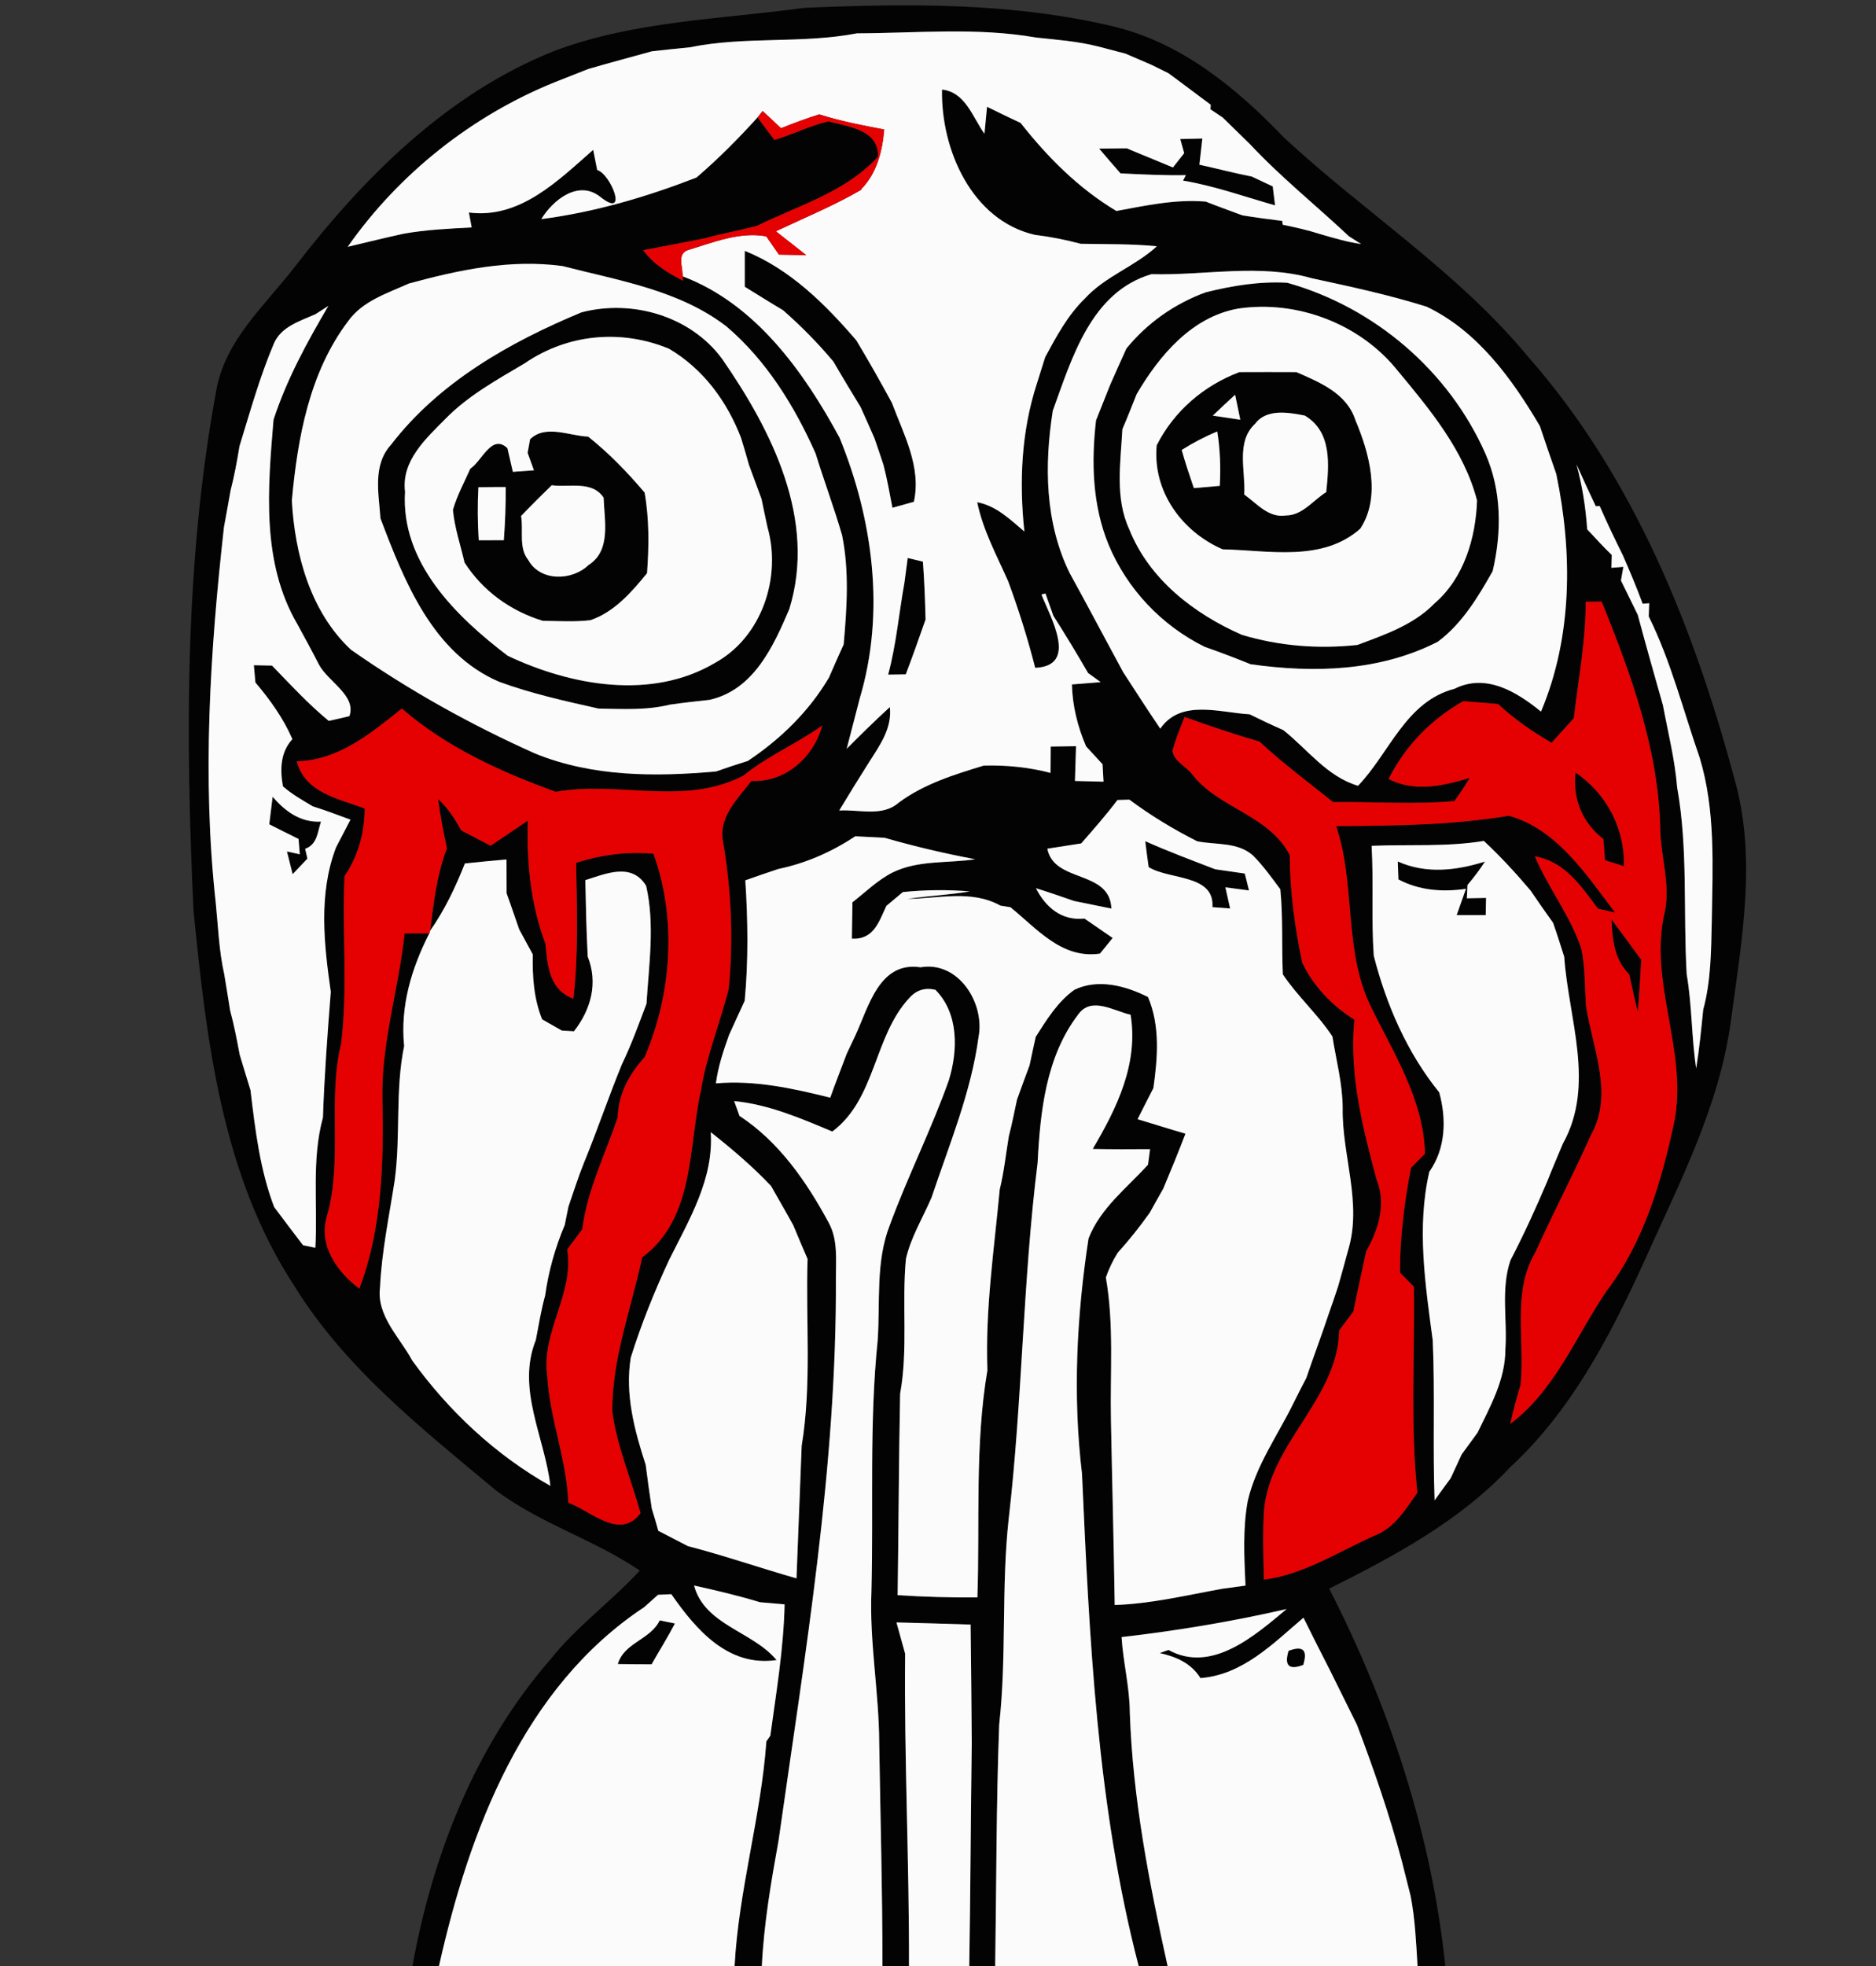 <?xml version="1.0" encoding="UTF-8" ?>
<!DOCTYPE svg PUBLIC "-//W3C//DTD SVG 1.1//EN" "http://www.w3.org/Graphics/SVG/1.1/DTD/svg11.dtd">
<svg width="210pt" height="220pt" viewBox="0 0 210 220" version="1.1" xmlns="http://www.w3.org/2000/svg">
<rect x="0" y="0" width="210" height="220" fill="#333333" stroke="none"/>
<g id="#030303fe">
<path fill="#030303" opacity="1.00" d=" M 62.11 5.68 C 71.02 2.34 80.68 2.16 90.01 0.88 C 101.59 0.38 113.37 0.26 124.71 2.98 C 132.26 4.80 138.44 9.87 143.69 15.36 C 152.68 23.71 163.22 30.43 171.09 39.96 C 182.83 53.30 189.60 70.17 194.15 87.15 C 196.70 96.05 194.94 105.34 193.75 114.30 C 192.43 123.99 187.81 132.72 183.88 141.53 C 180.10 149.76 175.78 157.98 169.03 164.20 C 163.40 170.21 156.07 174.13 148.79 177.77 C 155.53 190.94 160.25 205.25 161.79 220.00 L 158.68 220.00 C 158.52 217.38 158.41 214.76 157.91 212.18 C 157.57 210.86 157.25 209.53 156.91 208.22 C 155.54 203.05 153.79 198.00 151.90 193.01 C 150.90 190.98 149.90 188.96 148.89 186.93 C 147.89 184.97 146.88 183.00 145.91 181.02 C 142.51 183.91 139.11 187.42 134.38 187.78 C 133.35 186.12 131.65 185.38 129.82 184.98 C 130.06 184.89 130.56 184.72 130.80 184.63 C 135.66 187.31 140.50 182.99 144.03 180.05 C 137.92 181.45 131.76 182.48 125.55 183.19 C 125.72 186.00 126.45 188.76 126.47 191.60 C 126.79 201.19 128.63 210.65 130.70 220.00 L 127.46 220.00 C 122.79 202.04 121.95 183.37 121.12 164.92 C 120.07 156.17 120.52 147.28 121.85 138.59 C 123.15 135.22 126.14 132.93 128.51 130.33 C 128.57 129.90 128.69 129.02 128.74 128.59 C 126.60 128.61 124.46 128.61 122.32 128.57 C 125.02 124.00 127.45 119.04 126.56 113.55 C 124.68 113.13 122.14 111.45 120.68 113.54 C 117.09 118.24 116.44 124.40 116.15 130.12 C 114.49 143.37 114.45 156.73 112.91 169.99 C 112.07 177.63 112.70 185.35 111.85 192.99 C 111.51 201.99 111.54 211.00 111.40 220.00 L 108.50 220.00 C 108.64 211.68 108.66 203.36 108.78 195.04 C 108.75 190.62 108.70 186.20 108.65 181.79 C 105.88 181.71 103.12 181.61 100.35 181.55 C 100.59 182.43 101.08 184.18 101.32 185.05 C 101.20 196.70 101.79 208.35 101.75 220.00 L 98.78 220.00 C 98.79 211.68 98.55 203.36 98.42 195.04 C 98.40 189.36 97.31 183.73 97.55 178.04 C 97.79 168.68 97.29 159.29 98.25 149.96 C 98.54 145.66 98.00 141.18 99.61 137.08 C 101.62 131.61 104.26 126.39 106.21 120.89 C 107.24 117.55 107.34 113.42 104.71 110.76 C 103.56 110.49 102.59 110.78 101.80 111.66 C 97.78 115.97 98.07 122.96 93.17 126.62 C 89.62 125.13 86.05 123.59 82.18 123.21 C 82.33 123.62 82.63 124.45 82.78 124.87 C 87.22 127.78 90.30 132.25 92.78 136.85 C 93.80 138.72 93.57 140.93 93.57 142.98 C 93.68 164.14 90.11 185.08 87.15 205.97 C 86.31 210.61 85.51 215.28 85.28 220.00 L 82.23 220.00 C 82.68 211.53 85.18 203.32 85.79 194.86 L 86.23 194.23 C 86.90 189.34 87.72 184.47 87.83 179.53 C 87.14 179.47 85.77 179.35 85.08 179.29 C 82.64 178.55 80.17 177.97 77.69 177.42 C 78.90 181.87 84.22 182.52 86.93 185.76 C 81.50 186.57 77.89 182.33 75.15 178.39 C 74.77 178.41 74.03 178.44 73.66 178.46 C 73.27 178.81 72.49 179.50 72.10 179.85 C 58.59 188.79 52.54 204.84 49.14 220.00 L 46.17 220.00 C 48.42 207.56 53.21 195.34 61.59 185.72 C 64.53 182.01 68.42 179.22 71.62 175.75 C 66.49 172.25 60.36 170.47 55.41 166.69 C 47.21 159.84 38.60 153.08 32.92 143.85 C 24.80 131.45 23.10 116.29 21.66 101.88 C 20.76 82.48 20.67 62.86 24.21 43.69 C 25.20 38.06 29.66 34.18 32.99 29.87 C 40.72 19.83 50.12 10.42 62.11 5.68 M 72.98 5.74 C 70.60 6.40 68.22 7.03 65.85 7.72 C 64.61 8.22 63.35 8.70 62.10 9.20 C 52.84 12.94 44.64 19.45 38.92 27.62 C 41.01 27.13 43.10 26.60 45.20 26.15 C 47.71 25.70 50.26 25.59 52.80 25.45 C 52.72 25.03 52.57 24.20 52.49 23.78 C 58.20 24.52 62.47 20.21 66.40 16.77 C 66.51 17.34 66.74 18.47 66.85 19.03 C 68.32 19.39 70.45 24.61 67.21 22.04 C 64.76 20.08 61.91 22.36 60.59 24.52 C 66.55 23.75 72.36 22.04 77.96 19.87 C 80.39 17.79 82.65 15.51 84.80 13.14 C 85.42 13.99 86.05 14.83 86.69 15.66 C 88.73 15.05 90.64 14.07 92.72 13.58 C 94.94 14.17 98.41 14.51 98.28 17.55 C 94.56 21.56 89.41 22.96 84.72 25.28 C 82.77 25.79 80.78 26.14 78.84 26.68 C 76.56 27.14 74.28 27.56 72.00 27.99 C 73.12 29.56 74.77 30.55 76.47 31.42 C 76.45 31.23 76.42 30.85 76.40 30.66 L 76.44 30.93 C 84.57 34.01 89.98 41.59 93.98 48.98 C 97.73 58.15 99.11 68.54 96.24 78.15 C 95.87 79.56 95.14 82.38 94.78 83.79 C 96.36 82.20 97.96 80.63 99.61 79.12 C 99.87 81.46 98.53 83.34 97.34 85.20 C 96.19 87.02 95.05 88.85 93.94 90.70 C 96.15 90.55 98.76 91.45 100.61 89.81 C 103.44 87.72 106.80 86.68 110.12 85.67 C 112.64 85.60 115.15 85.85 117.60 86.49 C 117.60 85.75 117.62 84.28 117.62 83.54 C 118.33 83.53 119.74 83.51 120.45 83.50 C 120.41 84.80 120.37 86.09 120.33 87.39 C 121.40 87.41 122.46 87.44 123.53 87.47 C 123.50 86.98 123.44 86.01 123.42 85.52 C 122.80 84.85 122.19 84.18 121.58 83.52 C 120.63 81.32 120.05 78.99 119.99 76.59 C 120.79 76.53 122.41 76.39 123.21 76.33 C 122.86 76.07 122.15 75.57 121.80 75.31 C 120.55 73.15 119.26 71.01 117.91 68.90 C 117.69 68.28 117.25 67.03 117.03 66.41 C 116.92 66.44 116.69 66.50 116.58 66.53 C 117.61 69.13 120.74 74.52 115.88 74.73 C 115.04 71.44 114.02 68.19 112.84 65.01 C 111.56 62.13 110.03 59.32 109.39 56.20 C 111.53 56.60 113.08 58.14 114.67 59.48 C 114.07 53.94 114.33 48.28 116.06 42.95 C 116.37 41.95 116.68 40.95 117.00 39.96 C 118.26 37.64 119.52 35.27 121.43 33.42 C 123.70 30.92 127.03 29.83 129.50 27.56 C 126.66 27.27 123.81 27.34 120.97 27.28 C 119.29 26.83 117.57 26.49 115.84 26.28 C 108.75 24.65 105.31 16.68 105.45 10.02 C 108.09 10.32 108.87 13.12 110.20 14.97 C 110.27 14.22 110.42 12.71 110.49 11.95 C 111.73 12.56 112.99 13.17 114.25 13.76 C 117.27 17.60 120.75 21.09 124.97 23.61 C 128.27 23.00 131.59 22.27 134.97 22.56 C 136.33 23.10 137.71 23.59 139.08 24.10 C 140.56 24.34 142.04 24.54 143.53 24.72 L 143.59 25.15 C 145.02 25.44 146.44 25.76 147.83 26.21 C 149.32 26.64 150.82 27.09 152.37 27.31 L 151.00 26.44 C 147.32 22.98 143.37 19.82 139.91 16.12 C 138.90 15.13 137.88 14.14 136.87 13.15 C 136.53 12.92 135.84 12.46 135.50 12.23 L 135.53 11.72 C 133.94 10.55 132.38 9.35 130.79 8.19 C 130.32 7.95 129.38 7.49 128.91 7.26 C 127.94 6.84 126.96 6.42 125.98 6.00 C 124.96 5.73 123.94 5.46 122.92 5.20 C 120.64 4.62 118.30 4.45 115.97 4.20 C 109.38 3.04 102.59 3.71 95.93 3.73 C 89.75 4.92 83.40 4.03 77.25 5.29 C 75.82 5.43 74.40 5.58 72.98 5.74 M 45.76 31.73 C 43.34 32.83 40.59 33.67 38.97 35.94 C 34.63 41.67 33.31 49.02 32.67 56.01 C 33.00 62.04 34.75 68.46 39.28 72.70 C 45.75 77.23 52.69 81.10 59.90 84.32 C 66.34 86.94 73.34 86.93 80.15 86.33 C 81.33 85.91 82.52 85.52 83.71 85.15 C 87.37 82.71 90.56 79.61 92.80 75.81 C 93.34 74.57 93.88 73.33 94.44 72.11 C 94.80 68.05 95.08 63.90 94.26 59.88 C 93.37 56.81 92.24 53.81 91.30 50.75 C 88.94 45.44 85.79 40.33 81.32 36.53 C 76.02 32.45 69.26 31.40 62.96 29.77 C 57.12 28.98 51.37 30.20 45.76 31.73 M 128.90 30.68 C 122.13 32.66 119.99 40.08 117.85 45.96 C 116.89 52.07 116.97 58.48 119.74 64.13 C 120.59 65.67 121.43 67.22 122.26 68.77 C 123.41 70.93 124.58 73.07 125.73 75.22 C 127.10 77.34 128.47 79.45 129.88 81.54 C 132.17 78.20 136.53 79.74 139.88 79.93 C 141.12 80.54 142.37 81.14 143.64 81.69 C 146.37 83.85 148.55 86.91 152.02 87.93 C 155.56 84.24 157.36 78.49 162.83 77.07 C 166.36 75.30 169.81 77.44 172.50 79.63 C 176.03 71.25 176.04 61.84 174.21 53.04 C 173.58 51.26 172.98 49.47 172.38 47.69 C 169.27 42.39 165.38 37.03 159.70 34.32 C 155.50 33.00 151.17 32.07 146.86 31.14 C 141.00 29.47 134.88 30.84 128.90 30.68 M 35.31 35.16 C 33.58 35.93 31.48 36.54 30.66 38.44 C 29.08 42.16 28.00 46.06 26.81 49.92 C 26.54 51.59 26.23 53.26 25.81 54.89 C 25.56 56.26 25.33 57.62 25.07 58.99 C 23.51 72.89 22.61 87.07 24.15 101.02 C 24.42 103.69 24.51 106.39 25.10 109.01 C 25.33 110.36 25.54 111.72 25.76 113.07 C 26.20 114.70 26.52 116.35 26.83 118.02 C 27.24 119.34 27.62 120.67 28.04 121.99 C 28.57 126.41 29.09 130.88 30.69 135.07 C 31.75 136.50 32.84 137.92 33.92 139.34 C 34.26 139.41 34.96 139.56 35.30 139.63 C 35.58 134.78 34.85 129.79 36.15 125.05 C 36.31 120.36 36.66 115.67 37.03 110.99 C 36.26 105.64 35.64 100.01 37.61 94.84 C 38.02 94.06 38.83 92.50 39.23 91.72 C 37.82 91.20 36.42 90.67 34.99 90.22 C 33.85 89.53 32.67 88.88 31.67 87.99 C 31.34 86.13 31.37 84.19 32.73 82.71 C 31.72 80.38 30.23 78.30 28.59 76.37 C 28.55 75.89 28.46 74.92 28.42 74.44 C 28.93 74.45 29.95 74.47 30.45 74.48 C 32.51 76.61 34.52 78.79 36.80 80.67 C 37.38 80.54 38.54 80.28 39.11 80.14 C 39.93 77.83 36.71 76.28 35.70 74.36 C 34.92 72.84 34.11 71.35 33.29 69.85 C 29.23 62.92 29.98 54.63 30.62 46.96 C 32.10 42.45 34.36 38.30 36.76 34.23 C 36.40 34.47 35.67 34.93 35.31 35.16 M 176.47 51.96 C 177.12 54.34 177.50 56.77 177.67 59.23 C 178.57 60.20 179.46 61.18 180.42 62.10 C 180.41 62.46 180.39 63.18 180.38 63.54 L 181.72 63.43 C 181.65 63.81 181.52 64.58 181.45 64.96 C 182.08 66.23 182.70 67.52 183.33 68.80 C 184.24 72.18 185.19 75.55 186.15 78.92 C 186.72 81.98 187.49 85.00 187.74 88.11 C 188.98 95.00 188.40 102.07 188.81 109.03 C 189.41 112.51 189.34 116.06 189.87 119.56 C 190.22 117.37 190.44 115.18 190.66 112.98 C 191.54 109.73 191.54 106.36 191.62 103.02 C 191.71 96.93 192.05 90.71 190.27 84.81 C 188.42 79.51 187.06 74.03 184.56 68.98 C 184.57 68.61 184.59 67.87 184.61 67.50 L 183.88 67.56 C 183.20 65.72 182.44 63.91 181.65 62.11 C 180.75 60.30 179.88 58.48 179.07 56.63 L 178.63 56.64 C 177.89 55.09 177.17 53.53 176.47 51.96 M 177.50 67.34 C 177.52 71.72 176.67 76.03 176.18 80.36 C 175.35 81.28 174.51 82.20 173.68 83.12 C 171.54 81.87 169.50 80.47 167.69 78.78 C 166.39 78.67 165.10 78.56 163.80 78.46 C 160.21 80.49 157.29 83.48 155.44 87.17 C 158.37 88.67 161.53 87.94 164.52 87.05 C 163.99 87.94 163.42 88.81 162.80 89.65 C 158.29 90.04 153.75 89.70 149.23 89.76 C 146.46 87.53 143.59 85.42 140.99 82.99 C 138.16 82.17 135.37 81.22 132.60 80.23 C 132.12 81.48 131.58 82.72 131.25 84.02 C 131.41 85.19 132.73 85.73 133.41 86.59 C 136.39 90.49 141.98 91.12 144.38 95.68 C 144.39 99.73 144.94 103.75 145.77 107.71 C 147.01 110.35 149.14 112.56 151.61 114.10 C 151.02 120.23 152.52 126.11 154.09 131.97 C 155.21 134.75 154.32 137.54 152.93 140.03 C 152.46 142.27 151.94 144.51 151.50 146.76 C 150.96 147.47 150.43 148.17 149.91 148.88 C 149.77 156.49 142.18 161.45 141.50 168.97 C 141.33 171.57 141.43 174.17 141.48 176.76 C 146.01 176.18 149.86 173.60 153.95 171.80 C 156.13 170.94 157.37 168.85 158.66 167.03 C 157.85 159.38 158.38 151.66 158.27 143.99 C 157.88 143.59 157.10 142.80 156.71 142.41 C 156.70 138.46 157.20 134.55 157.94 130.69 C 158.33 130.29 159.11 129.49 159.51 129.10 C 159.36 123.02 155.99 117.87 153.43 112.59 C 150.36 106.29 151.79 98.95 149.56 92.44 C 156.04 92.40 162.51 92.34 168.91 91.28 C 174.30 92.78 177.58 97.91 180.81 102.13 C 180.33 102.02 179.36 101.80 178.87 101.68 C 177.04 99.21 175.12 96.35 171.82 95.84 C 173.32 99.39 175.79 102.47 177.01 106.15 C 177.46 108.25 177.39 110.43 177.54 112.57 C 178.27 117.30 180.67 122.44 178.10 126.99 C 176.14 131.40 173.88 135.68 171.90 140.08 C 169.20 144.59 170.74 150.02 170.21 154.97 C 169.78 156.41 169.39 157.86 169.06 159.33 C 174.10 155.55 176.40 149.51 179.84 144.46 C 184.02 138.97 186.00 132.17 187.42 125.51 C 188.98 117.59 184.43 109.77 186.39 101.88 C 186.94 98.91 185.95 95.95 185.85 92.98 C 185.71 84.04 182.61 75.51 179.29 67.32 C 178.84 67.32 177.95 67.34 177.50 67.34 M 33.22 85.19 C 34.15 88.74 37.87 89.35 40.82 90.47 C 40.82 93.18 40.10 95.78 38.57 98.04 C 38.27 104.28 38.96 110.56 38.19 116.77 C 36.65 123.10 38.39 129.71 36.62 136.01 C 35.59 139.32 37.70 142.29 40.22 144.20 C 42.79 137.45 42.95 130.07 42.80 122.94 C 42.67 116.67 44.64 110.64 45.29 104.45 C 45.99 104.45 47.37 104.44 48.06 104.44 C 46.06 108.36 44.79 112.59 45.24 117.05 C 44.22 121.98 44.86 127.06 44.19 132.03 C 43.58 136.03 42.73 140.00 42.54 144.05 C 42.13 147.25 44.75 149.64 46.15 152.25 C 50.25 157.92 55.49 162.83 61.61 166.27 C 60.99 160.84 57.78 155.44 59.98 149.95 C 60.30 148.28 60.57 146.61 61.02 144.98 C 61.40 142.25 62.15 139.60 63.22 137.07 C 63.32 136.56 63.53 135.54 63.63 135.03 C 64.20 133.40 64.71 131.74 65.36 130.14 C 66.86 126.49 68.12 122.74 69.62 119.09 C 70.68 116.89 71.51 114.59 72.37 112.31 C 72.64 107.94 73.32 103.44 72.33 99.13 C 70.73 96.48 67.82 97.76 65.52 98.49 C 65.58 101.34 65.64 104.19 65.79 107.04 C 66.97 110.01 66.15 112.97 64.25 115.40 C 63.91 115.38 63.23 115.34 62.89 115.32 C 62.34 115.01 61.24 114.39 60.69 114.07 C 59.75 111.76 59.59 109.28 59.64 106.80 C 59.13 105.87 58.62 104.93 58.12 104.00 C 57.64 102.65 57.20 101.30 56.71 99.96 C 56.71 99.01 56.70 97.11 56.70 96.17 C 55.15 96.31 53.59 96.46 52.04 96.62 C 51.00 99.25 49.78 101.83 48.15 104.15 C 48.54 101.03 48.89 97.88 50.03 94.93 C 49.63 93.10 49.28 91.27 49.04 89.42 C 50.14 90.40 50.92 91.64 51.63 92.92 C 52.73 93.50 53.82 94.07 54.92 94.64 C 56.30 93.69 57.71 92.78 59.09 91.82 C 58.94 96.50 59.40 101.20 61.06 105.61 C 61.29 108.07 61.49 110.76 64.18 111.75 C 64.77 106.70 64.57 101.62 64.49 96.55 C 67.29 95.64 70.21 95.27 73.15 95.53 C 75.79 102.81 75.20 111.21 72.16 118.30 C 70.44 120.17 69.22 122.42 69.15 125.02 C 67.76 129.17 65.74 133.16 65.18 137.55 C 64.62 138.30 64.06 139.06 63.50 139.81 C 64.30 144.81 60.57 149.00 61.26 153.96 C 61.54 158.77 63.44 163.32 63.62 168.15 C 66.17 169.09 69.41 172.40 71.70 169.32 C 70.66 165.55 69.08 161.89 68.54 158.00 C 68.48 152.06 70.67 146.43 71.88 140.70 C 77.81 136.31 77.02 128.38 78.48 121.92 C 79.11 118.05 80.63 114.43 81.57 110.64 C 82.12 105.09 81.85 99.46 80.90 93.97 C 80.49 91.34 82.66 89.29 84.12 87.38 C 87.93 87.58 91.08 84.72 92.05 81.18 C 89.22 83.22 85.94 84.57 83.23 86.79 C 76.54 90.27 69.22 87.33 62.22 88.61 C 56.04 86.37 50.00 83.63 44.98 79.29 C 41.52 82.05 37.90 85.09 33.22 85.19 M 125.09 89.52 C 123.81 91.21 122.42 92.79 121.03 94.38 C 119.76 94.57 118.50 94.77 117.24 94.97 C 117.99 98.84 124.24 97.29 124.41 101.67 C 123.36 101.46 121.28 101.03 120.23 100.82 C 118.81 100.33 117.39 99.83 115.96 99.39 C 117.05 101.52 118.83 103.06 121.40 102.79 C 122.45 103.51 123.50 104.24 124.55 104.96 C 124.07 105.54 123.60 106.13 123.13 106.71 C 118.87 107.34 116.08 103.93 113.11 101.52 C 112.83 101.47 112.27 101.39 111.99 101.34 C 108.75 99.54 105.05 100.55 101.57 100.59 C 103.90 100.25 106.25 100.14 108.57 99.75 C 106.07 99.54 103.56 99.57 101.07 99.82 C 100.61 100.21 99.68 100.98 99.22 101.37 C 98.40 103.11 97.82 105.17 95.36 105.04 C 95.38 104.02 95.41 101.99 95.42 100.97 C 96.90 99.82 98.25 98.47 99.94 97.62 C 102.82 96.22 106.09 96.62 109.17 96.15 C 105.75 95.51 102.36 94.71 99.02 93.75 C 98.20 93.70 96.56 93.62 95.74 93.58 C 93.10 95.33 90.23 96.59 87.13 97.24 C 85.89 97.64 84.66 98.08 83.43 98.51 C 83.72 103.00 83.78 107.51 83.36 111.99 C 82.76 113.26 82.20 114.54 81.61 115.81 C 80.98 117.57 80.38 119.36 80.14 121.23 C 84.51 120.85 88.74 121.79 92.94 122.83 C 93.52 121.17 94.18 119.54 94.79 117.90 C 95.03 117.40 95.50 116.39 95.74 115.89 C 97.24 112.68 98.41 107.54 103.05 108.24 C 107.30 107.51 110.26 112.25 109.54 116.03 C 108.71 122.24 106.25 128.09 104.28 134.00 C 103.30 136.27 101.97 138.43 101.41 140.86 C 100.93 145.88 101.67 150.97 100.76 155.96 C 100.61 163.47 100.59 170.98 100.48 178.50 C 103.45 178.69 106.43 178.78 109.41 178.75 C 109.70 170.27 109.11 161.71 110.53 153.33 C 110.28 146.54 111.28 139.84 111.91 133.11 C 112.39 131.14 112.60 129.13 112.93 127.14 C 113.28 125.79 113.55 124.42 113.84 123.06 C 114.31 121.78 114.76 120.49 115.25 119.21 C 115.48 118.15 115.70 117.08 115.94 116.02 C 117.17 114.10 118.39 112.09 120.28 110.75 C 122.94 109.48 126.01 110.31 128.51 111.57 C 129.88 114.81 129.59 118.36 129.11 121.76 C 128.51 122.91 127.93 124.08 127.34 125.24 C 129.13 125.77 130.90 126.34 132.70 126.86 C 131.91 128.92 131.08 130.96 130.22 133.00 C 129.71 133.90 129.20 134.80 128.70 135.71 C 127.59 137.27 126.40 138.76 125.12 140.18 C 124.57 141.05 124.13 141.98 123.79 142.95 C 124.72 148.24 124.25 153.62 124.36 158.96 C 124.49 165.83 124.68 172.71 124.78 179.60 C 128.86 179.47 132.84 178.50 136.84 177.78 C 137.70 177.66 138.56 177.54 139.42 177.43 C 139.28 174.26 139.10 171.05 139.68 167.92 C 140.61 163.96 143.02 160.62 144.79 157.02 C 145.26 156.07 145.74 155.13 146.23 154.19 C 147.06 151.75 147.97 149.34 148.78 146.90 C 149.13 145.91 149.47 144.93 149.79 143.94 C 150.18 142.61 150.53 141.27 150.90 139.93 C 152.52 134.62 150.21 129.32 150.30 123.98 C 150.29 121.27 149.57 118.64 149.15 115.98 C 147.51 113.49 145.25 111.50 143.60 109.03 C 143.46 105.86 143.63 102.68 143.32 99.51 C 142.35 98.21 141.41 96.88 140.26 95.73 C 138.55 94.20 136.11 94.56 134.01 94.14 C 131.36 92.80 128.81 91.26 126.42 89.48 C 126.09 89.49 125.42 89.51 125.09 89.52 M 153.54 94.65 C 153.77 98.75 153.49 102.86 153.78 106.95 C 155.19 112.45 157.51 117.80 161.11 122.24 C 161.93 125.24 161.84 128.50 160.00 131.12 C 158.56 137.33 159.56 143.78 160.38 150.00 C 160.64 155.96 160.37 161.93 160.59 167.89 C 161.18 167.07 161.77 166.24 162.38 165.43 C 162.79 164.54 163.21 163.64 163.62 162.75 C 164.21 161.93 164.80 161.12 165.40 160.31 C 166.82 157.38 168.51 154.38 168.51 151.02 C 168.75 147.69 167.98 144.26 169.08 141.03 C 170.58 138.14 171.94 135.17 173.21 132.17 C 173.76 130.76 174.37 129.37 174.95 127.97 C 178.61 121.41 175.58 114.00 175.10 107.07 C 174.69 105.79 174.30 104.52 173.85 103.26 C 173.00 102.07 172.15 100.87 171.33 99.65 C 169.69 97.71 167.96 95.83 166.10 94.10 C 161.95 94.79 157.73 94.47 153.54 94.65 M 79.56 126.69 C 79.91 131.95 77.13 136.49 74.89 141.01 C 73.24 144.55 71.78 148.18 70.61 151.91 C 69.94 156.01 71.02 160.05 72.28 163.92 C 72.49 165.55 72.71 167.18 72.96 168.81 C 73.22 169.63 73.46 170.47 73.69 171.30 C 74.79 171.87 75.89 172.44 77.00 173.01 C 81.09 174.07 85.09 175.46 89.16 176.62 C 89.36 171.68 89.55 166.73 89.74 161.79 C 90.88 154.88 90.18 147.84 90.40 140.88 C 89.85 139.63 89.33 138.37 88.80 137.11 C 87.99 135.63 87.14 134.18 86.31 132.71 C 84.24 130.52 81.93 128.56 79.56 126.69 Z" />
<path fill="#030303" opacity="1.00" d=" M 132.12 15.56 C 132.74 15.55 133.97 15.51 134.59 15.50 C 134.51 16.23 134.34 17.70 134.26 18.43 C 136.22 18.86 138.16 19.37 140.13 19.76 C 140.71 20.03 141.88 20.59 142.47 20.86 C 142.53 21.39 142.67 22.45 142.73 22.98 C 139.31 22.01 135.95 20.80 132.43 20.21 L 132.75 19.60 C 130.30 19.64 127.87 19.52 125.43 19.40 C 124.62 18.48 123.83 17.56 123.04 16.63 C 124.07 16.62 125.10 16.61 126.14 16.60 C 127.85 17.33 129.58 18.01 131.30 18.74 C 131.61 18.34 132.24 17.54 132.56 17.14 C 132.45 16.74 132.23 15.96 132.12 15.56 Z" />
<path fill="#030303" opacity="1.00" d=" M 83.37 28.07 C 88.43 30.11 92.37 34.03 95.86 38.09 C 97.24 40.39 98.56 42.72 99.84 45.08 C 101.16 48.61 103.16 52.27 102.30 56.15 C 101.70 56.32 100.50 56.65 99.90 56.82 C 99.59 55.22 99.31 53.61 98.90 52.03 C 98.57 51.03 98.23 50.02 97.88 49.02 C 97.38 47.86 96.85 46.70 96.33 45.54 C 95.30 43.85 94.28 42.17 93.29 40.46 C 91.56 38.40 89.67 36.48 87.65 34.71 C 86.21 33.86 84.79 32.96 83.37 32.09 C 83.37 31.08 83.37 29.07 83.37 28.07 Z" />
<path fill="#030303" opacity="1.00" d=" M 134.97 32.71 C 137.96 31.96 141.00 31.47 144.09 31.64 C 153.83 34.37 162.17 41.48 166.27 50.75 C 168.11 54.92 168.11 59.54 167.09 63.91 C 165.44 66.83 163.68 69.77 160.95 71.81 C 154.47 75.13 147.07 75.33 140.00 74.33 C 138.30 73.64 136.58 72.99 134.85 72.38 C 130.03 70.00 126.16 65.91 124.09 60.94 C 122.28 56.52 122.15 51.72 122.69 47.04 C 123.23 45.72 123.73 44.39 124.27 43.07 C 124.86 41.71 125.48 40.36 126.09 39.00 C 128.43 36.13 131.49 33.98 134.97 32.71 M 127.24 44.10 C 126.71 45.41 126.20 46.73 125.64 48.03 C 125.44 51.76 124.78 55.74 126.42 59.25 C 128.64 64.82 133.66 68.69 139.02 71.04 C 143.22 72.30 147.59 72.64 151.95 72.17 C 155.01 71.02 158.24 69.93 160.58 67.52 C 163.87 64.70 165.20 60.19 165.34 56.00 C 163.89 50.42 160.09 45.85 156.48 41.51 C 152.29 36.25 145.24 33.55 138.61 34.53 C 133.42 35.44 129.77 39.78 127.24 44.10 Z" />
<path fill="#030303" opacity="1.00" d=" M 43.76 49.78 C 49.14 42.77 57.07 38.28 65.10 34.95 C 70.77 33.47 77.29 35.36 80.82 40.14 C 86.40 48.19 91.45 58.17 88.35 68.17 C 86.56 72.36 84.37 77.18 79.45 78.31 C 77.96 78.47 76.47 78.64 74.98 78.85 C 72.37 79.50 69.67 79.33 67.00 79.29 C 63.25 78.45 59.50 77.62 55.89 76.30 C 48.44 73.12 45.26 65.05 42.59 58.01 C 42.40 55.24 41.69 52.05 43.76 49.78 M 58.76 40.64 C 55.65 42.49 52.42 44.25 49.86 46.87 C 47.67 49.09 44.91 51.56 45.34 55.02 C 44.84 62.93 51.03 68.97 56.83 73.38 C 63.92 76.74 72.95 78.37 80.03 74.18 C 85.28 71.30 87.51 64.60 85.91 58.98 C 85.68 57.93 85.46 56.89 85.25 55.85 C 84.77 54.57 84.32 53.29 83.84 52.02 C 83.56 51.01 83.26 50.00 82.95 48.99 C 81.37 44.89 78.72 41.29 74.90 39.03 C 69.56 36.81 63.54 37.36 58.76 40.64 Z" />
<path fill="#030303" opacity="1.00" d=" M 138.74 41.64 C 140.87 41.63 142.99 41.63 145.12 41.64 C 147.75 42.79 150.75 44.01 151.72 47.00 C 153.28 50.69 154.63 55.57 152.27 59.16 C 148.02 62.93 142.01 61.58 136.86 61.47 C 132.28 59.48 129.00 54.96 129.48 49.83 C 131.42 46.00 134.74 43.15 138.74 41.64 M 135.76 46.51 C 136.53 46.62 138.07 46.85 138.84 46.97 C 138.70 46.27 138.41 44.87 138.26 44.17 C 137.42 44.94 136.58 45.72 135.76 46.51 M 140.50 47.42 C 138.31 49.44 139.45 52.73 139.28 55.34 C 140.69 56.34 142.00 57.99 143.95 57.68 C 145.81 57.68 147.00 55.96 148.46 55.07 C 148.77 52.03 149.13 48.31 146.05 46.50 C 144.23 46.15 141.78 45.70 140.50 47.42 M 132.28 50.35 C 132.68 51.79 133.16 53.21 133.64 54.62 C 134.61 54.54 135.57 54.45 136.54 54.37 C 136.66 52.33 136.58 50.29 136.26 48.28 C 134.88 48.85 133.55 49.55 132.28 50.35 Z" />
<path fill="#030303" opacity="1.00" d=" M 59.34 49.15 C 61.08 47.47 63.70 48.77 65.84 48.86 C 68.17 50.71 70.23 52.85 72.16 55.12 C 72.68 58.10 72.65 61.13 72.43 64.14 C 70.69 66.27 68.78 68.48 66.09 69.40 C 64.31 69.61 62.52 69.49 60.75 69.47 C 57.13 68.36 54.05 66.13 52.00 62.95 C 51.55 60.99 50.89 59.07 50.70 57.06 C 51.16 55.45 51.97 53.97 52.65 52.44 C 53.96 51.59 55.04 48.49 56.80 50.15 C 56.95 50.81 57.25 52.14 57.41 52.80 C 58.00 52.75 59.18 52.67 59.77 52.63 C 59.59 52.14 59.24 51.16 59.06 50.67 C 59.13 50.29 59.27 49.53 59.34 49.15 M 53.55 54.52 C 53.45 56.50 53.46 58.48 53.59 60.46 C 54.53 60.46 55.46 60.46 56.40 60.45 C 56.55 58.47 56.62 56.49 56.61 54.50 C 55.59 54.50 54.57 54.50 53.55 54.52 M 58.33 57.74 C 58.61 59.35 58.03 61.30 59.13 62.66 C 60.48 65.10 64.04 65.01 65.89 63.22 C 68.44 61.61 67.65 58.21 67.57 55.69 C 66.27 53.74 63.72 54.57 61.76 54.30 C 60.59 55.43 59.45 56.57 58.33 57.74 Z" />
<path fill="#030303" opacity="1.00" d=" M 101.61 62.44 C 102.04 62.54 102.89 62.75 103.31 62.85 C 103.48 65.03 103.55 67.21 103.61 69.39 L 103.59 69.37 C 102.88 71.41 102.16 73.44 101.39 75.46 C 100.90 75.47 99.91 75.48 99.42 75.49 C 100.33 72.13 100.62 68.65 101.24 65.23 C 101.37 64.30 101.49 63.37 101.61 62.44 Z" />
<path fill="#030303" opacity="1.00" d=" M 176.37 86.45 C 179.82 88.77 181.92 92.75 181.78 96.93 C 181.25 96.76 180.19 96.43 179.66 96.26 C 179.62 95.67 179.53 94.49 179.49 93.90 C 177.14 92.09 176.02 89.40 176.37 86.45 Z" />
<path fill="#030303" opacity="1.00" d=" M 30.14 92.24 C 30.26 91.21 30.39 90.18 30.52 89.16 C 31.93 90.80 33.65 92.06 35.93 91.94 C 35.54 93.07 35.55 94.48 34.16 94.98 C 34.22 95.26 34.35 95.81 34.41 96.08 C 33.86 96.66 33.30 97.24 32.76 97.82 C 32.60 97.19 32.28 95.91 32.12 95.28 L 33.56 95.60 C 33.53 95.17 33.46 94.31 33.42 93.88 C 32.32 93.34 31.23 92.79 30.14 92.24 Z" />
<path fill="#030303" opacity="1.00" d=" M 128.58 97.03 C 128.44 96.06 128.32 95.10 128.20 94.13 C 130.77 95.28 133.41 96.26 136.03 97.27 C 137.13 97.43 138.24 97.59 139.34 97.75 C 139.46 98.22 139.70 99.16 139.81 99.64 C 139.15 99.55 137.83 99.38 137.17 99.29 C 137.30 99.88 137.57 101.07 137.70 101.66 C 137.20 101.63 136.21 101.55 135.72 101.51 C 135.97 97.82 130.92 98.48 128.58 97.03 Z" />
<path fill="#030303" opacity="1.00" d=" M 156.47 96.40 C 159.65 97.82 163.00 97.42 166.23 96.41 C 165.63 97.33 164.98 98.20 164.27 99.03 L 164.20 100.52 C 164.74 100.51 165.81 100.49 166.35 100.48 C 166.34 100.96 166.32 101.92 166.31 102.40 C 165.23 102.40 164.14 102.40 163.06 102.40 C 163.32 101.67 163.84 100.19 164.10 99.46 C 161.49 99.84 158.88 99.65 156.54 98.41 C 156.52 97.91 156.49 96.90 156.47 96.40 Z" />
<path fill="#030303" opacity="1.00" d=" M 180.39 102.87 C 181.51 104.37 182.60 105.89 183.72 107.40 C 183.61 109.36 183.50 111.32 183.34 113.27 C 182.99 111.87 182.68 110.45 182.38 109.04 C 180.70 107.38 180.47 105.09 180.39 102.87 Z" />
<path fill="#030303" opacity="1.00" d=" M 73.85 181.32 C 74.27 181.41 75.12 181.58 75.55 181.67 C 74.74 183.23 73.80 184.71 72.94 186.24 C 71.68 186.24 70.42 186.23 69.16 186.21 C 69.86 183.80 72.80 183.50 73.85 181.32 Z" />
<path fill="#030303" opacity="1.00" d=" M 144.24 184.73 C 145.86 184.11 146.41 184.64 145.88 186.31 C 144.28 186.91 143.74 186.39 144.24 184.73 Z" />
</g>
<g id="#fbfbfbfe">
<path fill="#fbfbfb" opacity="1.00" d=" M 72.98 5.74 C 74.40 5.58 75.82 5.43 77.25 5.29 C 83.40 4.03 89.75 4.92 95.93 3.73 C 102.59 3.71 109.38 3.04 115.97 4.20 C 118.30 4.45 120.64 4.62 122.92 5.20 C 123.94 5.46 124.96 5.73 125.98 6.00 C 126.96 6.42 127.94 6.84 128.91 7.26 C 129.38 7.49 130.32 7.95 130.79 8.19 C 132.38 9.35 133.94 10.55 135.53 11.72 L 135.50 12.23 C 135.84 12.46 136.53 12.92 136.87 13.15 C 137.88 14.14 138.90 15.13 139.91 16.12 C 143.37 19.82 147.32 22.98 151.00 26.44 L 152.37 27.31 C 150.82 27.09 149.32 26.64 147.83 26.21 C 146.44 25.76 145.02 25.44 143.59 25.15 L 143.53 24.72 C 142.04 24.54 140.56 24.34 139.08 24.10 C 137.71 23.59 136.33 23.10 134.97 22.56 C 131.59 22.27 128.27 23.00 124.97 23.61 C 120.75 21.09 117.27 17.60 114.25 13.76 C 112.99 13.17 111.73 12.56 110.49 11.95 C 110.42 12.71 110.27 14.22 110.20 14.97 C 108.87 13.12 108.09 10.32 105.45 10.02 C 105.31 16.68 108.75 24.65 115.84 26.28 C 117.57 26.49 119.29 26.83 120.97 27.28 C 123.81 27.34 126.66 27.27 129.50 27.56 C 127.03 29.83 123.70 30.92 121.43 33.42 C 119.52 35.27 118.26 37.64 117.00 39.96 C 116.68 40.95 116.37 41.95 116.06 42.95 C 114.33 48.28 114.07 53.94 114.67 59.48 C 113.08 58.14 111.53 56.60 109.39 56.20 C 110.03 59.32 111.56 62.13 112.84 65.01 C 114.02 68.19 115.04 71.44 115.88 74.73 C 120.74 74.52 117.61 69.13 116.58 66.53 C 116.69 66.50 116.92 66.44 117.03 66.41 C 117.25 67.03 117.69 68.28 117.91 68.90 C 119.26 71.01 120.55 73.15 121.80 75.31 C 122.15 75.57 122.86 76.07 123.21 76.33 C 122.41 76.39 120.79 76.53 119.99 76.59 C 120.05 78.99 120.63 81.32 121.58 83.52 C 122.19 84.18 122.80 84.85 123.42 85.52 C 123.44 86.01 123.50 86.98 123.53 87.47 C 122.46 87.44 121.40 87.41 120.33 87.39 C 120.37 86.09 120.41 84.80 120.45 83.50 C 119.74 83.51 118.33 83.53 117.62 83.54 C 117.62 84.28 117.60 85.75 117.60 86.49 C 115.15 85.85 112.64 85.60 110.12 85.67 C 106.80 86.68 103.44 87.72 100.61 89.81 C 98.76 91.45 96.15 90.55 93.94 90.70 C 95.05 88.85 96.19 87.02 97.34 85.20 C 98.53 83.34 99.87 81.46 99.61 79.12 C 97.96 80.63 96.36 82.20 94.78 83.79 C 95.14 82.38 95.87 79.56 96.24 78.15 C 99.11 68.54 97.73 58.15 93.98 48.98 C 89.98 41.59 84.57 34.01 76.44 30.93 L 76.40 30.66 C 76.39 29.78 75.82 28.44 76.96 28.00 C 79.77 27.15 82.83 25.89 85.78 26.45 C 86.14 26.96 86.84 27.98 87.19 28.49 C 88.21 28.51 89.23 28.53 90.25 28.55 C 89.40 27.88 87.70 26.55 86.85 25.88 C 90.05 24.37 93.33 23.02 96.40 21.24 L 96.42 21.15 C 98.17 19.36 98.77 16.91 98.98 14.49 C 96.54 14.03 94.09 13.56 91.71 12.80 C 90.26 13.25 88.84 13.78 87.43 14.35 C 86.92 13.87 85.89 12.90 85.37 12.42 C 85.23 12.60 84.95 12.96 84.80 13.14 C 82.65 15.51 80.39 17.79 77.96 19.87 C 72.36 22.04 66.55 23.75 60.59 24.52 C 61.91 22.36 64.76 20.08 67.21 22.04 C 70.45 24.61 68.32 19.39 66.85 19.03 C 66.74 18.47 66.51 17.34 66.40 16.77 C 62.47 20.21 58.20 24.52 52.49 23.78 C 52.57 24.20 52.72 25.03 52.80 25.45 C 50.26 25.59 47.71 25.70 45.20 26.15 C 43.10 26.60 41.01 27.13 38.92 27.62 C 44.64 19.45 52.84 12.94 62.10 9.20 C 63.35 8.70 64.61 8.22 65.85 7.72 C 68.22 7.03 70.60 6.40 72.98 5.74 M 132.12 15.56 C 132.23 15.96 132.45 16.74 132.56 17.14 C 132.24 17.54 131.61 18.34 131.30 18.74 C 129.58 18.01 127.85 17.33 126.14 16.60 C 125.10 16.61 124.07 16.62 123.04 16.63 C 123.83 17.56 124.62 18.48 125.43 19.40 C 127.87 19.52 130.30 19.64 132.75 19.60 L 132.43 20.21 C 135.95 20.80 139.31 22.01 142.73 22.98 C 142.67 22.45 142.53 21.39 142.47 20.86 C 141.88 20.59 140.71 20.03 140.13 19.76 C 138.16 19.37 136.22 18.86 134.26 18.43 C 134.34 17.70 134.51 16.23 134.59 15.50 C 133.97 15.51 132.74 15.55 132.12 15.56 M 83.37 28.07 C 83.37 29.07 83.37 31.08 83.37 32.09 C 84.79 32.96 86.21 33.86 87.65 34.71 C 89.67 36.48 91.56 38.40 93.29 40.46 C 94.28 42.17 95.30 43.85 96.33 45.54 C 96.85 46.70 97.38 47.86 97.88 49.02 C 98.23 50.02 98.57 51.03 98.90 52.03 C 99.31 53.61 99.59 55.22 99.90 56.82 C 100.50 56.65 101.70 56.32 102.30 56.15 C 103.16 52.27 101.16 48.61 99.84 45.08 C 98.56 42.72 97.24 40.39 95.86 38.09 C 92.37 34.03 88.43 30.11 83.37 28.07 M 101.61 62.44 C 101.49 63.37 101.37 64.30 101.24 65.23 C 100.62 68.65 100.33 72.13 99.42 75.49 C 99.91 75.48 100.90 75.47 101.39 75.46 C 102.16 73.44 102.88 71.41 103.59 69.37 L 103.61 69.39 C 103.55 67.21 103.48 65.03 103.31 62.85 C 102.89 62.75 102.04 62.54 101.61 62.44 Z" />
<path fill="#fbfbfb" opacity="1.00" d=" M 45.76 31.73 C 51.37 30.20 57.12 28.98 62.96 29.77 C 69.26 31.40 76.02 32.45 81.32 36.53 C 85.79 40.33 88.94 45.44 91.30 50.75 C 92.24 53.81 93.37 56.81 94.26 59.88 C 95.08 63.90 94.80 68.05 94.44 72.11 C 93.88 73.33 93.34 74.57 92.80 75.81 C 90.56 79.61 87.37 82.71 83.71 85.15 C 82.52 85.52 81.33 85.91 80.15 86.33 C 73.34 86.93 66.34 86.94 59.90 84.32 C 52.69 81.10 45.75 77.23 39.28 72.70 C 34.75 68.46 33.00 62.04 32.67 56.01 C 33.31 49.02 34.63 41.67 38.97 35.94 C 40.59 33.67 43.34 32.83 45.76 31.73 M 43.76 49.78 C 41.69 52.05 42.40 55.24 42.59 58.01 C 45.26 65.05 48.44 73.12 55.89 76.30 C 59.50 77.62 63.25 78.45 67.00 79.29 C 69.67 79.33 72.37 79.50 74.98 78.85 C 76.47 78.64 77.96 78.47 79.45 78.31 C 84.37 77.18 86.56 72.36 88.35 68.17 C 91.45 58.17 86.40 48.19 80.82 40.14 C 77.29 35.36 70.77 33.47 65.10 34.95 C 57.07 38.28 49.14 42.77 43.76 49.78 Z" />
<path fill="#fbfbfb" opacity="1.00" d=" M 128.90 30.68 C 134.88 30.84 141.00 29.47 146.86 31.14 C 151.17 32.07 155.50 33.00 159.70 34.32 C 165.38 37.03 169.27 42.39 172.38 47.69 C 172.98 49.47 173.58 51.26 174.21 53.04 C 176.04 61.84 176.03 71.25 172.50 79.63 C 169.81 77.44 166.36 75.30 162.83 77.07 C 157.36 78.49 155.56 84.24 152.02 87.93 C 148.55 86.91 146.37 83.85 143.64 81.69 C 142.37 81.14 141.12 80.54 139.88 79.93 C 136.53 79.74 132.17 78.20 129.88 81.54 C 128.47 79.45 127.10 77.34 125.73 75.22 C 124.58 73.07 123.41 70.93 122.26 68.77 C 121.43 67.22 120.59 65.67 119.74 64.13 C 116.97 58.48 116.89 52.07 117.85 45.96 C 119.99 40.08 122.13 32.66 128.90 30.68 M 134.97 32.71 C 131.49 33.98 128.43 36.13 126.09 39.00 C 125.48 40.36 124.86 41.71 124.27 43.07 C 123.73 44.39 123.23 45.72 122.69 47.04 C 122.15 51.72 122.28 56.52 124.09 60.94 C 126.16 65.91 130.03 70.00 134.85 72.38 C 136.58 72.99 138.30 73.64 140.00 74.33 C 147.07 75.33 154.47 75.13 160.95 71.81 C 163.68 69.77 165.44 66.83 167.09 63.91 C 168.11 59.54 168.11 54.92 166.27 50.75 C 162.17 41.48 153.83 34.37 144.09 31.64 C 141.00 31.47 137.96 31.96 134.97 32.71 Z" />
<path fill="#fbfbfb" opacity="1.00" d=" M 35.31 35.16 C 35.67 34.93 36.40 34.47 36.76 34.23 C 34.36 38.30 32.10 42.45 30.62 46.96 C 29.98 54.63 29.23 62.92 33.29 69.85 C 34.11 71.35 34.92 72.84 35.70 74.36 C 36.71 76.28 39.93 77.83 39.11 80.14 C 38.54 80.28 37.38 80.54 36.80 80.67 C 34.52 78.79 32.51 76.61 30.45 74.48 C 29.95 74.47 28.93 74.45 28.42 74.44 C 28.46 74.92 28.55 75.89 28.59 76.37 C 30.23 78.30 31.72 80.38 32.73 82.71 C 31.37 84.19 31.34 86.13 31.67 87.99 C 32.67 88.88 33.85 89.53 34.99 90.22 C 36.42 90.67 37.82 91.20 39.23 91.72 C 38.83 92.50 38.02 94.06 37.61 94.84 C 35.64 100.01 36.26 105.64 37.03 110.99 C 36.66 115.67 36.31 120.36 36.15 125.05 C 34.85 129.79 35.58 134.78 35.30 139.63 C 34.96 139.56 34.26 139.41 33.92 139.34 C 32.84 137.92 31.75 136.50 30.69 135.07 C 29.09 130.88 28.57 126.41 28.04 121.99 C 27.62 120.67 27.24 119.34 26.83 118.02 C 26.52 116.35 26.20 114.70 25.76 113.07 C 25.54 111.72 25.33 110.36 25.10 109.01 C 24.51 106.39 24.42 103.69 24.15 101.02 C 22.61 87.07 23.51 72.89 25.07 58.99 C 25.33 57.62 25.56 56.26 25.81 54.89 C 26.23 53.26 26.54 51.59 26.81 49.92 C 28.00 46.06 29.08 42.16 30.66 38.44 C 31.48 36.54 33.58 35.93 35.31 35.16 M 30.14 92.24 C 31.23 92.79 32.32 93.34 33.42 93.88 C 33.46 94.31 33.53 95.17 33.56 95.60 L 32.12 95.28 C 32.28 95.91 32.60 97.19 32.76 97.82 C 33.30 97.24 33.86 96.66 34.41 96.08 C 34.35 95.81 34.22 95.26 34.16 94.98 C 35.55 94.48 35.54 93.07 35.93 91.94 C 33.65 92.06 31.93 90.80 30.52 89.16 C 30.39 90.18 30.26 91.21 30.14 92.24 Z" />
<path fill="#fbfbfb" opacity="1.00" d=" M 127.24 44.10 C 129.77 39.78 133.42 35.44 138.61 34.53 C 145.24 33.55 152.29 36.25 156.48 41.51 C 160.09 45.85 163.89 50.42 165.34 56.00 C 165.20 60.19 163.87 64.70 160.58 67.52 C 158.24 69.93 155.01 71.02 151.95 72.17 C 147.59 72.64 143.22 72.30 139.02 71.04 C 133.66 68.69 128.64 64.82 126.42 59.25 C 124.78 55.74 125.44 51.76 125.64 48.03 C 126.20 46.73 126.71 45.41 127.24 44.10 M 138.74 41.64 C 134.74 43.15 131.42 46.00 129.48 49.83 C 129.00 54.96 132.28 59.48 136.86 61.47 C 142.01 61.58 148.02 62.93 152.27 59.16 C 154.63 55.57 153.28 50.69 151.72 47.00 C 150.75 44.01 147.75 42.79 145.12 41.64 C 142.99 41.63 140.87 41.63 138.74 41.64 Z" />
<path fill="#fbfbfb" opacity="1.00" d=" M 58.76 40.64 C 63.54 37.36 69.56 36.81 74.90 39.03 C 78.72 41.29 81.37 44.89 82.95 48.99 C 83.26 50.00 83.56 51.01 83.84 52.02 C 84.32 53.29 84.77 54.57 85.25 55.85 C 85.46 56.89 85.68 57.93 85.91 58.98 C 87.51 64.60 85.28 71.30 80.03 74.18 C 72.95 78.37 63.92 76.74 56.83 73.38 C 51.03 68.97 44.84 62.93 45.34 55.02 C 44.91 51.56 47.67 49.09 49.86 46.87 C 52.42 44.25 55.65 42.49 58.76 40.64 M 59.34 49.15 C 59.27 49.53 59.13 50.29 59.06 50.67 C 59.24 51.16 59.59 52.14 59.77 52.63 C 59.18 52.67 58.00 52.75 57.41 52.80 C 57.25 52.14 56.95 50.81 56.80 50.15 C 55.04 48.49 53.96 51.59 52.65 52.44 C 51.97 53.97 51.16 55.45 50.70 57.06 C 50.89 59.07 51.55 60.99 52.00 62.95 C 54.05 66.13 57.13 68.36 60.75 69.47 C 62.52 69.49 64.31 69.61 66.09 69.40 C 68.78 68.48 70.69 66.27 72.43 64.14 C 72.65 61.13 72.68 58.10 72.16 55.12 C 70.23 52.85 68.17 50.71 65.84 48.86 C 63.70 48.77 61.08 47.47 59.34 49.15 Z" />
<path fill="#fbfbfb" opacity="1.00" d=" M 135.76 46.51 C 136.58 45.72 137.42 44.94 138.26 44.17 C 138.41 44.87 138.70 46.27 138.84 46.97 C 138.07 46.85 136.53 46.62 135.76 46.51 Z" />
<path fill="#fbfbfb" opacity="1.00" d=" M 140.50 47.42 C 141.78 45.70 144.23 46.15 146.05 46.50 C 149.13 48.31 148.77 52.03 148.46 55.07 C 147.00 55.96 145.81 57.68 143.95 57.68 C 142.00 57.99 140.69 56.34 139.28 55.34 C 139.45 52.73 138.31 49.44 140.50 47.42 Z" />
<path fill="#fbfbfb" opacity="1.00" d=" M 132.28 50.35 C 133.55 49.55 134.88 48.85 136.26 48.28 C 136.58 50.29 136.66 52.33 136.54 54.37 C 135.57 54.45 134.61 54.54 133.64 54.62 C 133.16 53.21 132.68 51.79 132.28 50.35 Z" />
<path fill="#fbfbfb" opacity="1.00" d=" M 176.47 51.96 C 177.17 53.53 177.89 55.09 178.63 56.64 L 179.07 56.63 C 179.88 58.48 180.75 60.30 181.65 62.11 C 182.44 63.91 183.20 65.72 183.88 67.56 L 184.61 67.50 C 184.59 67.87 184.57 68.61 184.56 68.98 C 187.06 74.03 188.42 79.51 190.27 84.81 C 192.05 90.71 191.71 96.93 191.62 103.02 C 191.54 106.36 191.54 109.73 190.66 112.98 C 190.44 115.18 190.22 117.37 189.87 119.56 C 189.34 116.06 189.41 112.51 188.81 109.03 C 188.40 102.07 188.98 95.00 187.74 88.11 C 187.49 85.00 186.72 81.98 186.15 78.92 C 185.19 75.55 184.24 72.18 183.33 68.80 C 182.70 67.52 182.08 66.23 181.45 64.96 C 181.52 64.58 181.65 63.81 181.72 63.43 L 180.38 63.54 C 180.39 63.18 180.41 62.46 180.42 62.10 C 179.46 61.18 178.57 60.20 177.67 59.23 C 177.50 56.77 177.12 54.34 176.47 51.96 Z" />
<path fill="#fbfbfb" opacity="1.00" d=" M 53.55 54.52 C 54.57 54.50 55.59 54.50 56.61 54.50 C 56.62 56.49 56.55 58.47 56.40 60.45 C 55.46 60.46 54.53 60.46 53.59 60.46 C 53.46 58.48 53.45 56.50 53.55 54.52 Z" />
<path fill="#fbfbfb" opacity="1.00" d=" M 58.33 57.74 C 59.45 56.57 60.59 55.43 61.76 54.30 C 63.72 54.57 66.27 53.74 67.57 55.69 C 67.65 58.21 68.44 61.61 65.89 63.22 C 64.04 65.01 60.48 65.10 59.13 62.66 C 58.03 61.30 58.61 59.35 58.33 57.74 Z" />
<path fill="#fbfbfb" opacity="1.00" d=" M 125.09 89.52 C 125.42 89.51 126.09 89.49 126.42 89.48 C 128.81 91.26 131.36 92.80 134.01 94.14 C 136.11 94.56 138.55 94.20 140.26 95.73 C 141.41 96.88 142.35 98.21 143.32 99.51 C 143.63 102.68 143.46 105.86 143.60 109.03 C 145.25 111.50 147.51 113.49 149.15 115.98 C 149.57 118.64 150.29 121.27 150.30 123.98 C 150.21 129.32 152.52 134.62 150.90 139.93 C 150.53 141.27 150.18 142.61 149.79 143.94 C 149.47 144.93 149.13 145.91 148.78 146.90 C 147.97 149.34 147.06 151.75 146.23 154.19 C 145.74 155.13 145.26 156.07 144.79 157.02 C 143.02 160.62 140.61 163.96 139.68 167.92 C 139.10 171.05 139.28 174.26 139.42 177.43 C 138.56 177.54 137.70 177.66 136.84 177.78 C 132.84 178.50 128.86 179.47 124.78 179.60 C 124.68 172.71 124.49 165.83 124.36 158.96 C 124.25 153.62 124.72 148.24 123.79 142.95 C 124.13 141.98 124.57 141.05 125.12 140.18 C 126.40 138.76 127.59 137.27 128.70 135.71 C 129.20 134.80 129.71 133.90 130.22 133.00 C 131.08 130.96 131.91 128.92 132.70 126.86 C 130.90 126.34 129.13 125.77 127.34 125.24 C 127.93 124.08 128.51 122.91 129.11 121.76 C 129.59 118.36 129.88 114.81 128.51 111.57 C 126.01 110.31 122.94 109.48 120.28 110.75 C 118.39 112.09 117.17 114.10 115.94 116.02 C 115.70 117.08 115.48 118.15 115.25 119.21 C 114.76 120.49 114.31 121.78 113.84 123.06 C 113.55 124.42 113.28 125.79 112.93 127.14 C 112.60 129.13 112.39 131.14 111.91 133.11 C 111.28 139.84 110.28 146.54 110.53 153.33 C 109.11 161.71 109.70 170.27 109.41 178.75 C 106.43 178.78 103.45 178.69 100.48 178.50 C 100.59 170.98 100.61 163.47 100.76 155.96 C 101.67 150.97 100.93 145.88 101.41 140.86 C 101.97 138.43 103.30 136.27 104.28 134.00 C 106.25 128.09 108.71 122.24 109.54 116.03 C 110.26 112.25 107.30 107.51 103.05 108.24 C 98.41 107.54 97.24 112.68 95.74 115.89 C 95.50 116.39 95.03 117.40 94.79 117.90 C 94.18 119.54 93.52 121.17 92.94 122.83 C 88.74 121.79 84.51 120.85 80.14 121.23 C 80.38 119.36 80.98 117.57 81.61 115.81 C 82.20 114.54 82.76 113.26 83.36 111.99 C 83.78 107.51 83.72 103.00 83.43 98.51 C 84.66 98.08 85.89 97.64 87.13 97.24 C 90.23 96.59 93.10 95.33 95.74 93.58 C 96.56 93.62 98.20 93.70 99.02 93.75 C 102.36 94.71 105.75 95.51 109.17 96.15 C 106.09 96.62 102.82 96.22 99.94 97.62 C 98.25 98.47 96.90 99.82 95.42 100.97 C 95.41 101.99 95.38 104.02 95.36 105.04 C 97.82 105.17 98.40 103.11 99.22 101.37 C 99.68 100.98 100.61 100.21 101.07 99.82 C 103.56 99.57 106.07 99.54 108.57 99.75 C 106.25 100.14 103.90 100.25 101.57 100.59 C 105.05 100.55 108.75 99.54 111.99 101.34 C 112.27 101.39 112.83 101.47 113.11 101.52 C 116.08 103.93 118.87 107.34 123.13 106.71 C 123.60 106.13 124.07 105.54 124.55 104.96 C 123.50 104.24 122.45 103.51 121.40 102.79 C 118.83 103.06 117.05 101.52 115.96 99.39 C 117.39 99.83 118.81 100.33 120.23 100.82 C 121.28 101.03 123.36 101.46 124.41 101.67 C 124.24 97.29 117.99 98.84 117.24 94.97 C 118.50 94.77 119.76 94.57 121.03 94.38 C 122.42 92.79 123.81 91.21 125.09 89.52 M 128.58 97.03 C 130.92 98.48 135.97 97.82 135.72 101.51 C 136.21 101.55 137.20 101.63 137.70 101.66 C 137.57 101.07 137.30 99.88 137.17 99.29 C 137.83 99.38 139.15 99.55 139.81 99.64 C 139.70 99.16 139.46 98.22 139.34 97.75 C 138.24 97.59 137.13 97.43 136.03 97.27 C 133.41 96.26 130.77 95.28 128.20 94.13 C 128.32 95.10 128.44 96.06 128.58 97.03 Z" />
<path fill="#fbfbfb" opacity="1.00" d=" M 153.54 94.65 C 157.73 94.47 161.95 94.79 166.10 94.10 C 167.96 95.83 169.69 97.71 171.33 99.65 C 172.15 100.87 173.00 102.07 173.85 103.26 C 174.30 104.52 174.69 105.79 175.10 107.07 C 175.58 114.00 178.61 121.41 174.95 127.97 C 174.37 129.37 173.76 130.76 173.21 132.17 C 171.94 135.17 170.58 138.14 169.08 141.03 C 167.98 144.26 168.75 147.69 168.51 151.02 C 168.51 154.38 166.82 157.38 165.40 160.31 C 164.80 161.12 164.21 161.93 163.62 162.75 C 163.21 163.64 162.79 164.54 162.38 165.43 C 161.77 166.24 161.18 167.07 160.59 167.89 C 160.37 161.93 160.64 155.96 160.38 150.00 C 159.56 143.78 158.56 137.33 160.00 131.12 C 161.84 128.50 161.93 125.24 161.11 122.24 C 157.51 117.80 155.19 112.45 153.78 106.95 C 153.49 102.86 153.77 98.75 153.54 94.65 M 156.47 96.40 C 156.49 96.90 156.52 97.91 156.54 98.41 C 158.88 99.65 161.49 99.84 164.10 99.46 C 163.84 100.19 163.32 101.67 163.06 102.40 C 164.14 102.40 165.23 102.40 166.31 102.40 C 166.32 101.92 166.34 100.96 166.35 100.48 C 165.81 100.49 164.74 100.51 164.20 100.52 L 164.27 99.03 C 164.98 98.20 165.63 97.33 166.23 96.41 C 163.00 97.42 159.65 97.82 156.47 96.40 Z" />
<path fill="#fbfbfb" opacity="1.00" d=" M 52.04 96.62 C 53.59 96.46 55.15 96.31 56.70 96.17 C 56.70 97.11 56.71 99.01 56.71 99.96 C 57.20 101.30 57.64 102.65 58.12 104.00 C 58.62 104.93 59.13 105.87 59.64 106.80 C 59.59 109.28 59.75 111.76 60.69 114.07 C 61.24 114.39 62.34 115.01 62.89 115.32 C 63.23 115.34 63.91 115.38 64.25 115.40 C 66.15 112.97 66.97 110.01 65.79 107.04 C 65.64 104.19 65.58 101.34 65.52 98.49 C 67.82 97.76 70.73 96.48 72.33 99.13 C 73.32 103.44 72.64 107.94 72.37 112.31 C 71.51 114.59 70.68 116.89 69.62 119.09 C 68.12 122.74 66.86 126.49 65.36 130.14 C 64.71 131.74 64.20 133.40 63.63 135.03 C 63.53 135.54 63.32 136.56 63.22 137.07 C 62.15 139.60 61.40 142.25 61.02 144.98 C 60.57 146.61 60.30 148.28 59.98 149.95 C 57.78 155.44 60.99 160.84 61.61 166.27 C 55.49 162.83 50.25 157.92 46.15 152.25 C 44.75 149.64 42.13 147.25 42.54 144.05 C 42.73 140.00 43.58 136.03 44.19 132.03 C 44.86 127.06 44.22 121.98 45.24 117.05 C 44.79 112.59 46.06 108.36 48.06 104.44 L 48.15 104.15 C 49.78 101.83 51.00 99.25 52.04 96.62 Z" />
<path fill="#fbfbfb" opacity="1.00" d=" M 101.80 111.66 C 102.59 110.78 103.56 110.49 104.71 110.76 C 107.34 113.42 107.24 117.55 106.21 120.89 C 104.26 126.39 101.62 131.61 99.61 137.08 C 98.00 141.18 98.54 145.66 98.25 149.96 C 97.29 159.29 97.79 168.68 97.55 178.04 C 97.31 183.73 98.40 189.36 98.42 195.04 C 98.55 203.36 98.79 211.68 98.78 220.00 L 85.28 220.00 C 85.51 215.28 86.31 210.61 87.15 205.97 C 90.11 185.08 93.68 164.14 93.57 142.98 C 93.57 140.93 93.80 138.72 92.78 136.85 C 90.30 132.25 87.22 127.78 82.78 124.87 C 82.63 124.45 82.33 123.62 82.18 123.21 C 86.05 123.59 89.62 125.13 93.17 126.62 C 98.07 122.96 97.78 115.97 101.80 111.66 Z" />
<path fill="#fbfbfb" opacity="1.00" d=" M 120.68 113.54 C 122.14 111.45 124.68 113.13 126.56 113.55 C 127.45 119.04 125.02 124.00 122.32 128.57 C 124.46 128.61 126.60 128.61 128.74 128.59 C 128.69 129.02 128.57 129.90 128.51 130.33 C 126.14 132.93 123.15 135.22 121.85 138.59 C 120.52 147.28 120.07 156.17 121.12 164.92 C 121.95 183.37 122.79 202.04 127.46 220.00 L 111.40 220.00 C 111.54 211.00 111.51 201.99 111.85 192.99 C 112.70 185.35 112.07 177.63 112.91 169.99 C 114.45 156.73 114.49 143.37 116.15 130.12 C 116.44 124.40 117.09 118.24 120.68 113.54 Z" />
<path fill="#fbfbfb" opacity="1.00" d=" M 79.56 126.69 C 81.93 128.56 84.24 130.52 86.31 132.71 C 87.14 134.18 87.99 135.63 88.80 137.11 C 89.33 138.37 89.85 139.63 90.40 140.88 C 90.18 147.84 90.88 154.88 89.74 161.79 C 89.55 166.73 89.36 171.68 89.16 176.62 C 85.09 175.46 81.09 174.07 77.00 173.01 C 75.89 172.44 74.79 171.87 73.69 171.30 C 73.46 170.47 73.22 169.63 72.96 168.81 C 72.71 167.18 72.49 165.55 72.28 163.92 C 71.02 160.05 69.94 156.01 70.61 151.91 C 71.78 148.18 73.24 144.55 74.89 141.01 C 77.13 136.49 79.91 131.95 79.56 126.69 Z" />
<path fill="#fbfbfb" opacity="1.00" d=" M 73.66 178.46 C 74.03 178.44 74.77 178.41 75.15 178.39 C 77.89 182.33 81.50 186.57 86.93 185.76 C 84.22 182.52 78.90 181.87 77.69 177.42 C 80.17 177.97 82.64 178.55 85.08 179.29 C 85.77 179.35 87.14 179.47 87.83 179.53 C 87.72 184.47 86.90 189.34 86.23 194.23 L 85.79 194.86 C 85.18 203.32 82.68 211.53 82.23 220.00 L 49.14 220.00 C 52.54 204.84 58.59 188.79 72.10 179.85 C 72.49 179.50 73.27 178.81 73.66 178.46 M 73.85 181.32 C 72.80 183.50 69.86 183.80 69.16 186.21 C 70.42 186.23 71.68 186.24 72.94 186.24 C 73.80 184.71 74.74 183.23 75.55 181.67 C 75.12 181.58 74.27 181.41 73.85 181.32 Z" />
<path fill="#fbfbfb" opacity="1.00" d=" M 100.35 181.55 C 103.12 181.61 105.88 181.71 108.65 181.79 C 108.70 186.20 108.75 190.62 108.78 195.04 C 108.66 203.36 108.64 211.68 108.50 220.00 L 101.75 220.00 C 101.79 208.35 101.20 196.70 101.32 185.05 C 101.08 184.18 100.59 182.43 100.35 181.55 Z" />
<path fill="#fbfbfb" opacity="1.00" d=" M 125.55 183.19 C 131.76 182.48 137.92 181.45 144.03 180.05 C 140.50 182.99 135.66 187.31 130.80 184.63 C 130.56 184.72 130.06 184.89 129.82 184.98 C 131.65 185.38 133.35 186.12 134.38 187.78 C 139.11 187.42 142.51 183.91 145.91 181.02 C 146.88 183.00 147.89 184.97 148.89 186.93 C 149.90 188.96 150.90 190.98 151.90 193.01 C 153.79 198.00 155.54 203.05 156.91 208.22 C 157.25 209.53 157.57 210.86 157.91 212.18 C 158.41 214.76 158.52 217.38 158.68 220.00 L 130.70 220.00 C 128.63 210.65 126.79 201.19 126.47 191.60 C 126.45 188.76 125.72 186.00 125.55 183.19 M 144.24 184.73 C 143.74 186.39 144.28 186.91 145.88 186.31 C 146.41 184.64 145.86 184.11 144.24 184.73 Z" />
</g>
<g id="#e50101ff">
<path fill="#e50101" opacity="1.00" d=" M 87.43 14.35 C 88.84 13.78 90.26 13.25 91.71 12.80 C 94.09 13.56 96.54 14.03 98.98 14.49 C 98.77 16.91 98.17 19.36 96.42 21.15 L 96.40 21.24 C 93.33 23.02 90.05 24.37 86.85 25.88 C 87.70 26.55 89.40 27.88 90.25 28.55 C 89.23 28.53 88.21 28.51 87.19 28.49 C 86.84 27.98 86.14 26.96 85.78 26.45 C 82.83 25.89 79.77 27.15 76.96 28.00 C 75.82 28.44 76.39 29.78 76.40 30.66 C 76.42 30.85 76.45 31.23 76.47 31.42 C 74.77 30.55 73.12 29.56 72.00 27.99 C 74.28 27.56 76.56 27.14 78.84 26.68 C 80.78 26.14 82.77 25.79 84.72 25.28 C 89.41 22.96 94.56 21.56 98.28 17.55 C 98.41 14.51 94.94 14.17 92.72 13.58 C 90.64 14.07 88.73 15.05 86.69 15.66 C 86.05 14.83 85.42 13.99 84.80 13.14 C 84.95 12.96 85.23 12.60 85.37 12.42 C 85.89 12.90 86.92 13.87 87.43 14.35 Z" />
<path fill="#e50101" opacity="1.00" d=" M 177.50 67.34 C 177.95 67.34 178.84 67.32 179.29 67.32 C 182.61 75.51 185.71 84.04 185.85 92.98 C 185.95 95.95 186.94 98.91 186.39 101.88 C 184.43 109.77 188.98 117.59 187.42 125.51 C 186.00 132.17 184.02 138.97 179.84 144.46 C 176.40 149.51 174.10 155.55 169.06 159.33 C 169.39 157.86 169.78 156.41 170.21 154.97 C 170.74 150.02 169.20 144.59 171.90 140.08 C 173.88 135.68 176.14 131.40 178.10 126.99 C 180.67 122.44 178.27 117.30 177.54 112.57 C 177.39 110.43 177.46 108.25 177.01 106.15 C 175.79 102.47 173.32 99.39 171.82 95.84 C 175.12 96.35 177.04 99.21 178.87 101.68 C 179.36 101.80 180.33 102.02 180.81 102.13 C 177.58 97.91 174.30 92.78 168.91 91.28 C 162.51 92.34 156.04 92.40 149.56 92.44 C 151.79 98.95 150.36 106.29 153.43 112.59 C 155.99 117.87 159.36 123.02 159.51 129.10 C 159.11 129.49 158.33 130.29 157.94 130.69 C 157.20 134.55 156.70 138.46 156.71 142.41 C 157.10 142.80 157.88 143.59 158.27 143.99 C 158.38 151.66 157.85 159.38 158.66 167.03 C 157.37 168.85 156.13 170.94 153.95 171.80 C 149.86 173.60 146.01 176.18 141.48 176.76 C 141.43 174.17 141.33 171.57 141.50 168.97 C 142.18 161.45 149.77 156.49 149.91 148.88 C 150.43 148.17 150.96 147.47 151.50 146.76 C 151.94 144.51 152.46 142.27 152.93 140.03 C 154.32 137.54 155.21 134.75 154.09 131.97 C 152.52 126.11 151.02 120.23 151.61 114.10 C 149.14 112.56 147.01 110.35 145.77 107.71 C 144.94 103.75 144.39 99.73 144.38 95.68 C 141.98 91.12 136.39 90.49 133.41 86.59 C 132.73 85.73 131.41 85.19 131.25 84.02 C 131.58 82.72 132.12 81.48 132.60 80.23 C 135.37 81.22 138.16 82.17 140.99 82.99 C 143.59 85.42 146.46 87.53 149.23 89.76 C 153.75 89.70 158.29 90.04 162.80 89.65 C 163.42 88.81 163.99 87.94 164.52 87.05 C 161.53 87.94 158.37 88.67 155.44 87.17 C 157.29 83.48 160.21 80.49 163.80 78.46 C 165.10 78.56 166.39 78.67 167.69 78.78 C 169.50 80.47 171.54 81.87 173.68 83.12 C 174.51 82.20 175.35 81.28 176.18 80.36 C 176.67 76.03 177.52 71.72 177.50 67.34 M 176.37 86.45 C 176.02 89.40 177.14 92.09 179.49 93.90 C 179.53 94.49 179.62 95.67 179.66 96.26 C 180.19 96.43 181.25 96.76 181.78 96.93 C 181.92 92.75 179.82 88.77 176.37 86.45 M 180.39 102.87 C 180.47 105.09 180.70 107.38 182.38 109.04 C 182.68 110.45 182.99 111.87 183.34 113.27 C 183.50 111.32 183.61 109.36 183.72 107.40 C 182.60 105.89 181.51 104.37 180.39 102.87 Z" />
<path fill="#e50101" opacity="1.00" d=" M 33.22 85.19 C 37.90 85.09 41.52 82.05 44.98 79.29 C 50.00 83.63 56.04 86.37 62.22 88.61 C 69.22 87.33 76.54 90.27 83.23 86.79 C 85.94 84.57 89.22 83.22 92.05 81.18 C 91.08 84.72 87.93 87.58 84.12 87.38 C 82.66 89.29 80.49 91.34 80.90 93.97 C 81.85 99.46 82.12 105.09 81.57 110.64 C 80.63 114.43 79.11 118.05 78.48 121.92 C 77.02 128.38 77.81 136.31 71.88 140.70 C 70.67 146.43 68.48 152.06 68.54 158.00 C 69.08 161.89 70.66 165.55 71.70 169.32 C 69.41 172.40 66.17 169.09 63.62 168.15 C 63.44 163.32 61.54 158.77 61.26 153.96 C 60.57 149.00 64.30 144.81 63.50 139.81 C 64.06 139.06 64.62 138.30 65.18 137.55 C 65.74 133.16 67.76 129.17 69.15 125.02 C 69.22 122.42 70.44 120.17 72.16 118.30 C 75.20 111.21 75.79 102.81 73.15 95.53 C 70.21 95.27 67.29 95.64 64.49 96.55 C 64.57 101.62 64.77 106.70 64.18 111.75 C 61.49 110.76 61.29 108.07 61.06 105.61 C 59.40 101.20 58.94 96.50 59.09 91.82 C 57.71 92.78 56.30 93.69 54.92 94.64 C 53.82 94.07 52.73 93.50 51.63 92.92 C 50.92 91.64 50.14 90.40 49.04 89.42 C 49.28 91.27 49.63 93.10 50.03 94.93 C 48.89 97.88 48.54 101.03 48.15 104.15 L 48.06 104.44 C 47.37 104.44 45.99 104.45 45.29 104.45 C 44.64 110.64 42.67 116.67 42.80 122.94 C 42.95 130.07 42.79 137.45 40.22 144.20 C 37.70 142.29 35.59 139.32 36.62 136.01 C 38.39 129.71 36.65 123.10 38.19 116.77 C 38.96 110.56 38.27 104.28 38.57 98.04 C 40.10 95.78 40.82 93.18 40.82 90.47 C 37.87 89.35 34.15 88.74 33.22 85.19 Z" />
</g>
</svg>
